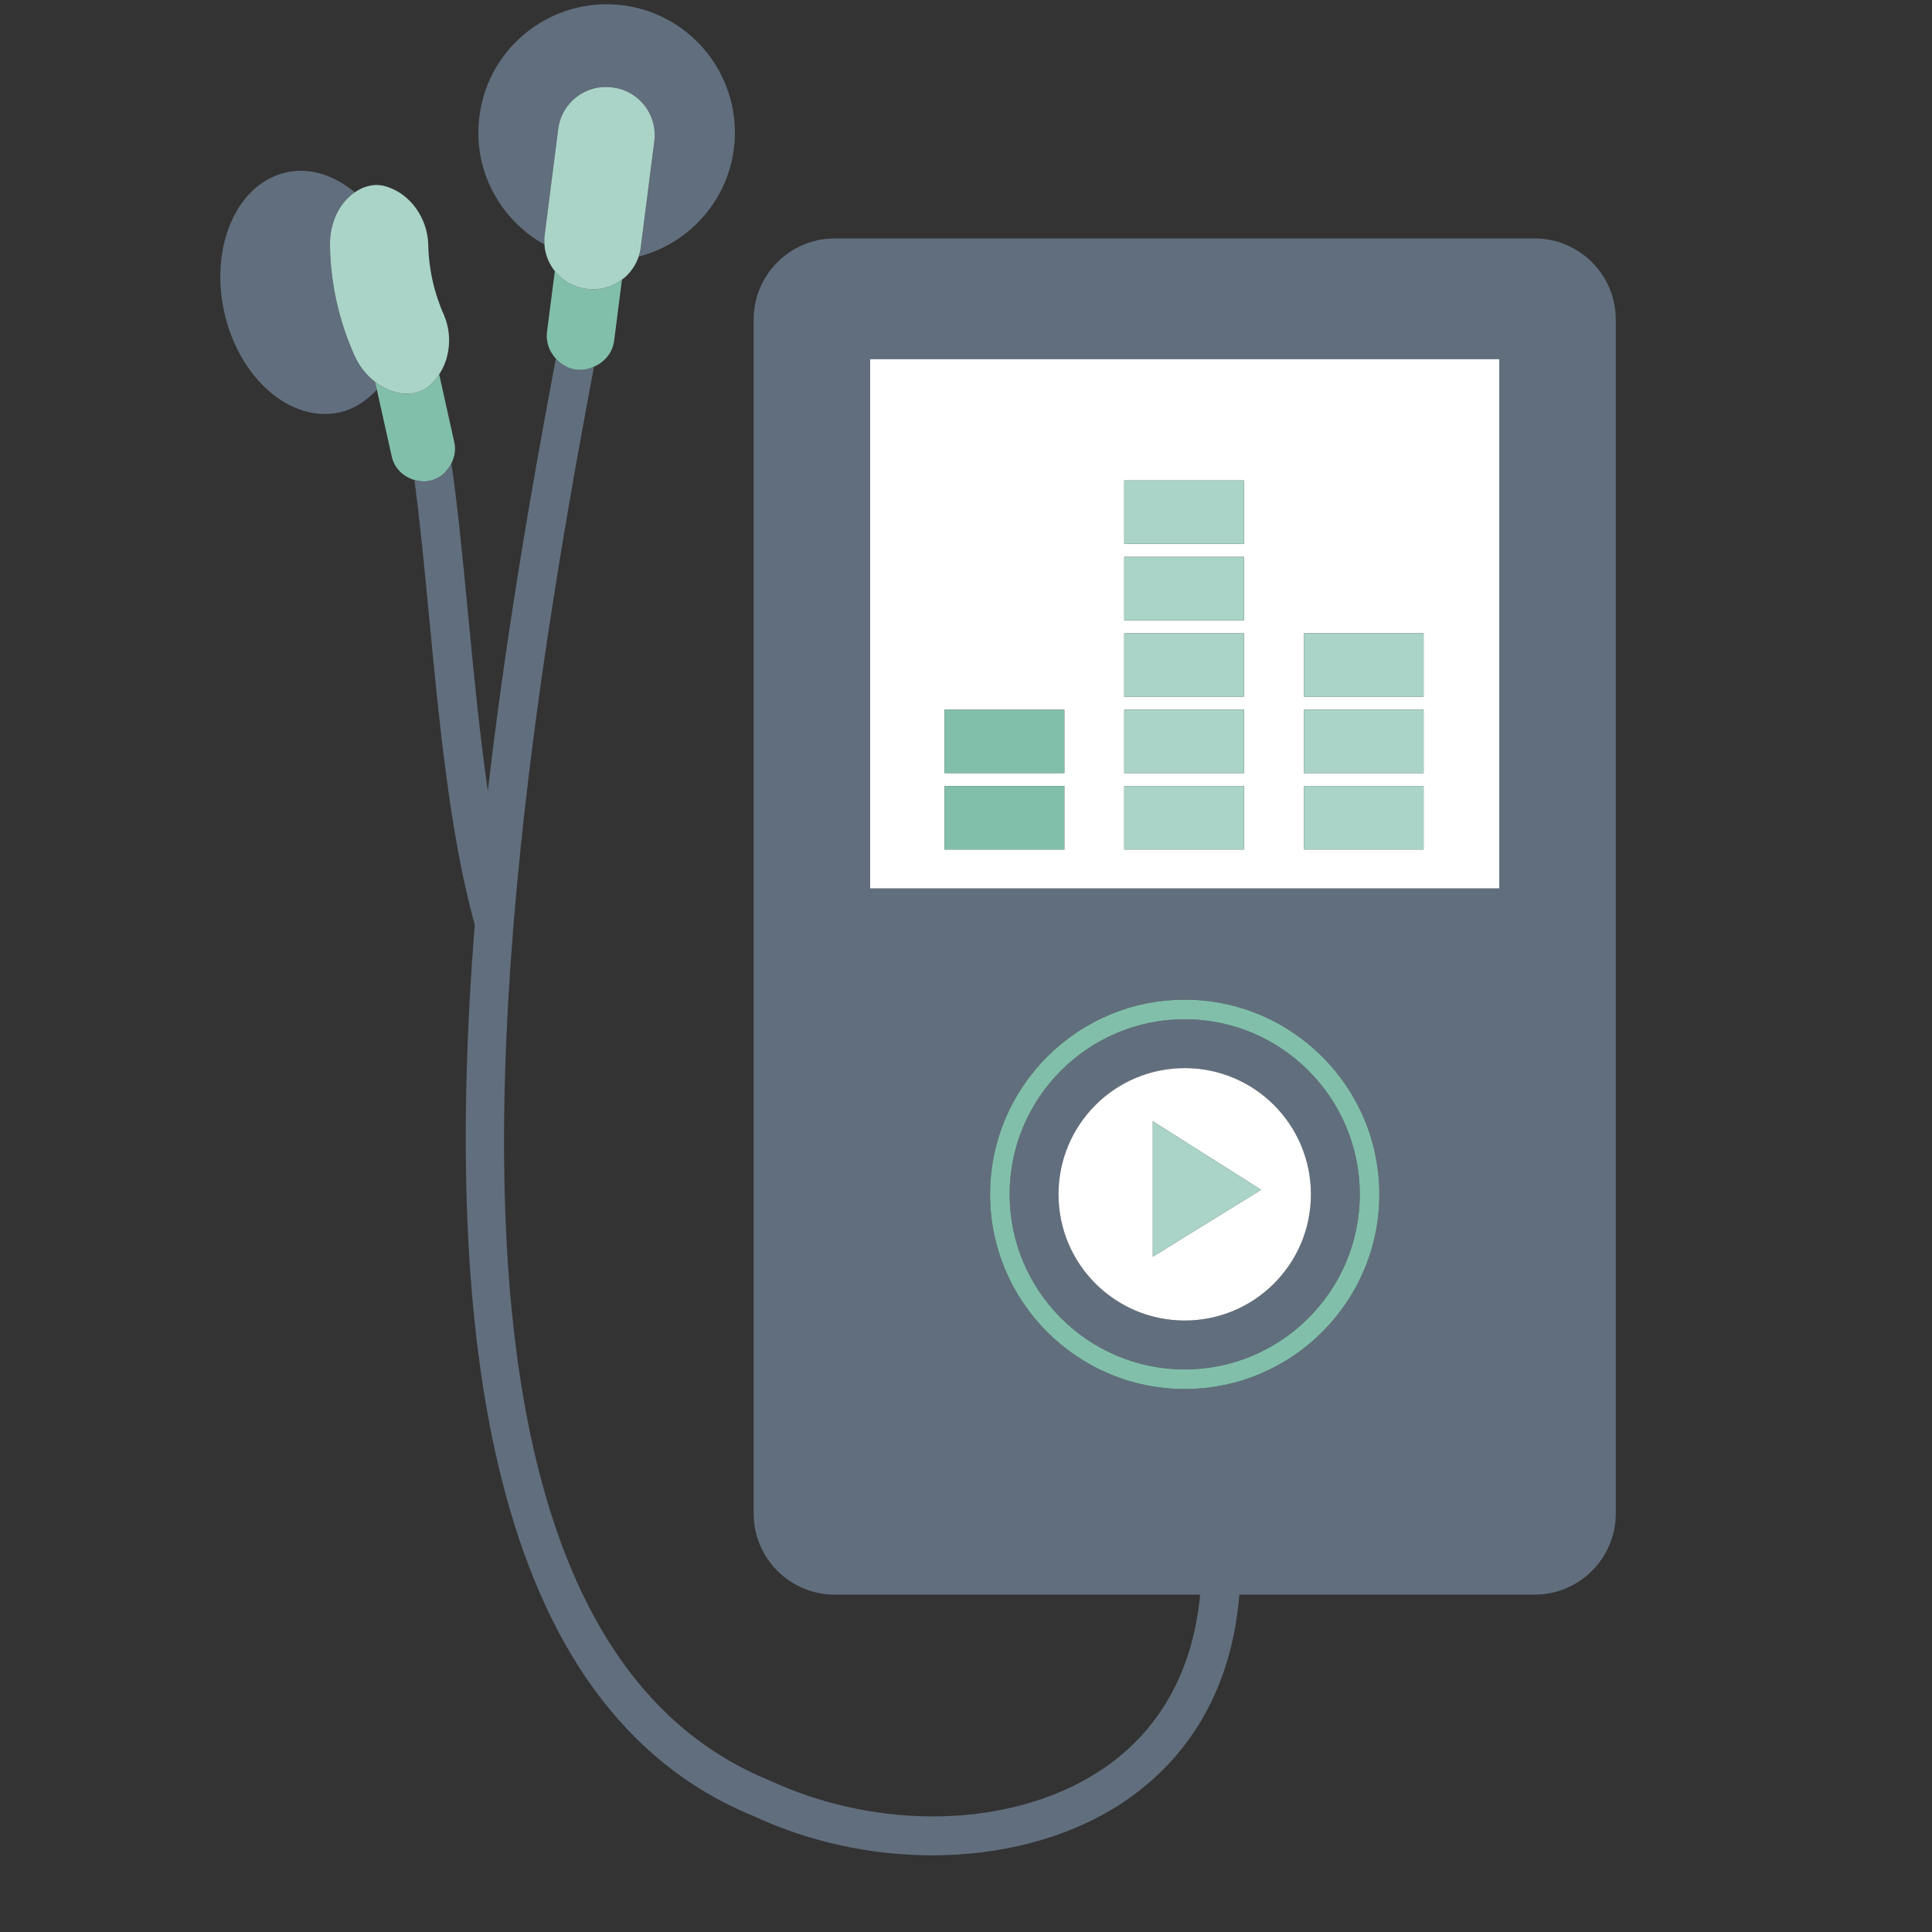 <?xml version="1.0" encoding="UTF-8" standalone="no"?>
<!DOCTYPE svg PUBLIC "-//W3C//DTD SVG 1.1//EN" "http://www.w3.org/Graphics/SVG/1.1/DTD/svg11.dtd">
<svg width="100%" height="100%" viewBox="0 0 34 34" version="1.1" xmlns="http://www.w3.org/2000/svg" xmlns:xlink="http://www.w3.org/1999/xlink" xml:space="preserve" xmlns:serif="http://www.serif.com/" style="fill-rule:evenodd;clip-rule:evenodd;stroke-linejoin:round;stroke-miterlimit:2;">
    <rect x="0" y="0" width="34" height="34" fill="#333333" stroke="none"/>
    <g transform="matrix(1,0,0,1,-361,-52)">
        <g>
            <g>
                <path d="M367.244,55.384C366.883,55.083 366.455,54.941 366.037,55.034C365.176,55.226 364.688,56.326 364.946,57.492C365.205,58.658 366.114,59.448 366.976,59.257C367.233,59.2 367.452,59.054 367.632,58.857L367.602,58.721C367.457,58.608 367.326,58.455 367.236,58.251C366.965,57.644 366.818,56.988 366.807,56.323C366.8,55.894 366.992,55.557 367.244,55.384Z" style="fill:rgb(97,110,125);fill-rule:nonzero;"/>
                <path d="M368.563,58.783C368.318,59 367.922,58.97 367.602,58.721L367.632,58.857L367.894,60.033C367.94,60.243 368.1,60.391 368.292,60.446C368.379,60.471 368.472,60.483 368.567,60.461C368.742,60.423 368.872,60.304 368.944,60.154C368.999,60.043 369.024,59.918 368.996,59.788L368.729,58.588C368.683,58.658 368.63,58.726 368.563,58.783Z" style="fill:rgb(130,191,171);fill-rule:nonzero;"/>
                <path d="M367.785,55.279C367.603,55.225 367.41,55.269 367.244,55.384C366.992,55.557 366.8,55.894 366.807,56.323C366.818,56.988 366.965,57.644 367.236,58.251C367.326,58.455 367.457,58.608 367.602,58.721C367.922,58.97 368.318,59 368.563,58.783C368.63,58.726 368.683,58.658 368.729,58.588C368.935,58.276 368.952,57.867 368.814,57.547C368.638,57.152 368.543,56.725 368.536,56.292C368.522,55.866 368.245,55.412 367.785,55.279Z" style="fill:rgb(170,212,200);fill-rule:nonzero;"/>
                <path d="M381.849,76.444C379.96,76.444 378.424,74.907 378.424,73.019C378.424,71.129 379.96,69.593 381.849,69.593C383.737,69.593 385.274,71.129 385.274,73.019C385.274,74.907 383.737,76.444 381.849,76.444ZM376.313,58.321L387.385,58.321L387.385,67.634L376.313,67.634L376.313,58.321ZM374.269,83.963C375.258,84.423 376.348,84.651 377.405,84.651C378.609,84.651 379.768,84.355 380.686,83.77C381.588,83.194 382.647,82.091 382.811,80.063L388.005,80.063C388.795,80.063 389.435,79.424 389.435,78.634L389.435,57.624C389.435,56.835 388.795,56.196 388.005,56.196L375.691,56.196C374.902,56.196 374.263,56.835 374.263,57.624L374.263,78.634C374.263,79.424 374.902,80.063 375.691,80.063L382.12,80.063C381.993,81.438 381.377,82.513 380.316,83.19C378.784,84.168 376.471,84.228 374.544,83.333C370.184,81.559 369.479,75.189 370.034,68.315L370.045,68.18C370.317,64.897 370.874,61.508 371.454,58.452C371.36,58.493 371.258,58.519 371.148,58.505L371.137,58.504C370.993,58.485 370.873,58.411 370.782,58.311C370.326,60.715 369.886,63.316 369.585,65.922C369.437,64.895 369.333,63.799 369.234,62.775C369.143,61.827 369.056,60.921 368.944,60.154C368.872,60.304 368.742,60.423 368.567,60.461C368.472,60.483 368.379,60.471 368.292,60.446C368.389,61.155 368.468,61.98 368.55,62.841C368.725,64.675 368.923,66.74 369.355,68.271C368.792,75.396 369.57,82.051 374.269,83.963Z" style="fill:rgb(97,110,125);fill-rule:nonzero;"/>
                <path d="M381.849,75.239C380.622,75.239 379.628,74.245 379.628,73.019C379.628,71.791 380.622,70.797 381.849,70.797C383.076,70.797 384.07,71.791 384.07,73.019C384.07,74.245 383.076,75.239 381.849,75.239ZM381.849,69.937C380.15,69.937 378.768,71.32 378.768,73.019C378.768,74.717 380.15,76.1 381.849,76.1C383.548,76.1 384.93,74.717 384.93,73.019C384.93,71.32 383.548,69.937 381.849,69.937Z" style="fill:rgb(97,110,125);fill-rule:nonzero;"/>
                <path d="M377.623,65.834L379.731,65.834L379.731,66.95L377.623,66.95L377.623,65.834ZM377.623,64.49L379.731,64.49L379.731,65.605L377.623,65.605L377.623,64.49ZM380.785,65.834L382.892,65.834L382.892,66.95L380.785,66.95L380.785,65.834ZM380.785,64.49L382.892,64.49L382.892,65.605L380.785,65.605L380.785,64.49ZM380.785,63.145L382.892,63.145L382.892,64.26L380.785,64.26L380.785,63.145ZM380.785,61.8L382.892,61.8L382.892,62.915L380.785,62.915L380.785,61.8ZM380.785,60.455L382.892,60.455L382.892,61.571L380.785,61.571L380.785,60.455ZM383.946,65.834L386.053,65.834L386.053,66.95L383.946,66.95L383.946,65.834ZM383.946,64.49L386.053,64.49L386.053,65.605L383.946,65.605L383.946,64.49ZM383.946,63.145L386.053,63.145L386.053,64.26L383.946,64.26L383.946,63.145ZM376.313,67.634L387.385,67.634L387.385,58.321L376.313,58.321L376.313,67.634Z" style="fill:white;fill-rule:nonzero;"/>
                <path d="M382.068,72.227L383.192,72.938L382.923,73.105L382.068,73.632L381.288,74.115L381.288,71.733L382.03,72.203L382.068,72.227ZM379.628,73.019C379.628,74.245 380.622,75.239 381.849,75.239C383.076,75.239 384.07,74.245 384.07,73.019C384.07,71.791 383.076,70.797 381.849,70.797C380.622,70.797 379.628,71.791 379.628,73.019Z" style="fill:white;fill-rule:nonzero;"/>
                <path d="M381.849,76.1C380.15,76.1 378.768,74.717 378.768,73.019C378.768,71.32 380.15,69.937 381.849,69.937C383.548,69.937 384.93,71.32 384.93,73.019C384.93,74.717 383.548,76.1 381.849,76.1ZM381.849,69.593C379.96,69.593 378.424,71.129 378.424,73.019C378.424,74.907 379.96,76.444 381.849,76.444C383.737,76.444 385.274,74.907 385.274,73.019C385.274,71.129 383.737,69.593 381.849,69.593Z" style="fill:rgb(130,191,171);fill-rule:nonzero;"/>
                <path d="M381.288,71.733L381.288,74.115L382.068,73.632L382.923,73.105L383.192,72.938L382.068,72.227L382.03,72.203L381.288,71.733Z" style="fill:rgb(170,212,200);fill-rule:nonzero;"/>
                <rect x="377.623" y="65.834" width="2.108" height="1.116" style="fill:rgb(130,191,171);fill-rule:nonzero;"/>
                <rect x="380.785" y="65.834" width="2.107" height="1.116" style="fill:rgb(170,212,200);fill-rule:nonzero;"/>
                <rect x="383.946" y="65.834" width="2.107" height="1.116" style="fill:rgb(170,212,200);fill-rule:nonzero;"/>
                <rect x="377.623" y="64.49" width="2.108" height="1.115" style="fill:rgb(130,191,171);fill-rule:nonzero;"/>
                <rect x="380.785" y="64.49" width="2.107" height="1.115" style="fill:rgb(170,212,200);fill-rule:nonzero;"/>
                <rect x="383.946" y="64.49" width="2.107" height="1.115" style="fill:rgb(170,212,200);fill-rule:nonzero;"/>
                <rect x="380.785" y="63.145" width="2.107" height="1.115" style="fill:rgb(170,212,200);fill-rule:nonzero;"/>
                <rect x="383.946" y="63.145" width="2.107" height="1.115" style="fill:rgb(170,212,200);fill-rule:nonzero;"/>
                <rect x="380.785" y="61.8" width="2.107" height="1.115" style="fill:rgb(170,212,200);fill-rule:nonzero;"/>
                <rect x="380.785" y="60.455" width="2.107" height="1.116" style="fill:rgb(170,212,200);fill-rule:nonzero;"/>
                <path d="M371.316,57.083C371.089,57.054 370.896,56.936 370.764,56.771L370.626,57.845C370.604,58.023 370.67,58.188 370.782,58.311C370.873,58.411 370.993,58.485 371.137,58.504L371.148,58.505C371.258,58.519 371.36,58.493 371.454,58.452C371.638,58.372 371.781,58.209 371.808,57.996L371.945,56.922C371.775,57.049 371.559,57.114 371.333,57.084L371.316,57.083Z" style="fill:rgb(130,191,171);fill-rule:nonzero;"/>
                <path d="M372.276,56.354C372.269,56.411 372.256,56.464 372.239,56.516C373.107,56.29 373.794,55.561 373.915,54.619C374.072,53.382 373.198,52.251 371.961,52.093C370.725,51.936 369.593,52.81 369.437,54.047C369.315,54.99 369.798,55.868 370.581,56.303C370.577,56.249 370.578,56.194 370.585,56.139L370.824,54.268C370.883,53.806 371.306,53.478 371.769,53.538L371.786,53.54C372.247,53.599 372.574,54.021 372.515,54.484L372.276,56.354Z" style="fill:rgb(97,110,125);fill-rule:nonzero;"/>
                <path d="M371.769,53.538C371.306,53.478 370.883,53.806 370.824,54.268L370.585,56.139C370.578,56.194 370.577,56.249 370.581,56.303C370.593,56.478 370.659,56.64 370.764,56.771C370.896,56.936 371.089,57.054 371.316,57.083L371.333,57.084C371.559,57.114 371.775,57.049 371.945,56.922C372.08,56.821 372.184,56.681 372.239,56.516C372.256,56.464 372.269,56.411 372.276,56.354L372.515,54.484C372.574,54.021 372.247,53.599 371.786,53.54L371.769,53.538Z" style="fill:rgb(170,212,200);fill-rule:nonzero;"/>
            </g>
        </g>
    </g>
</svg>
